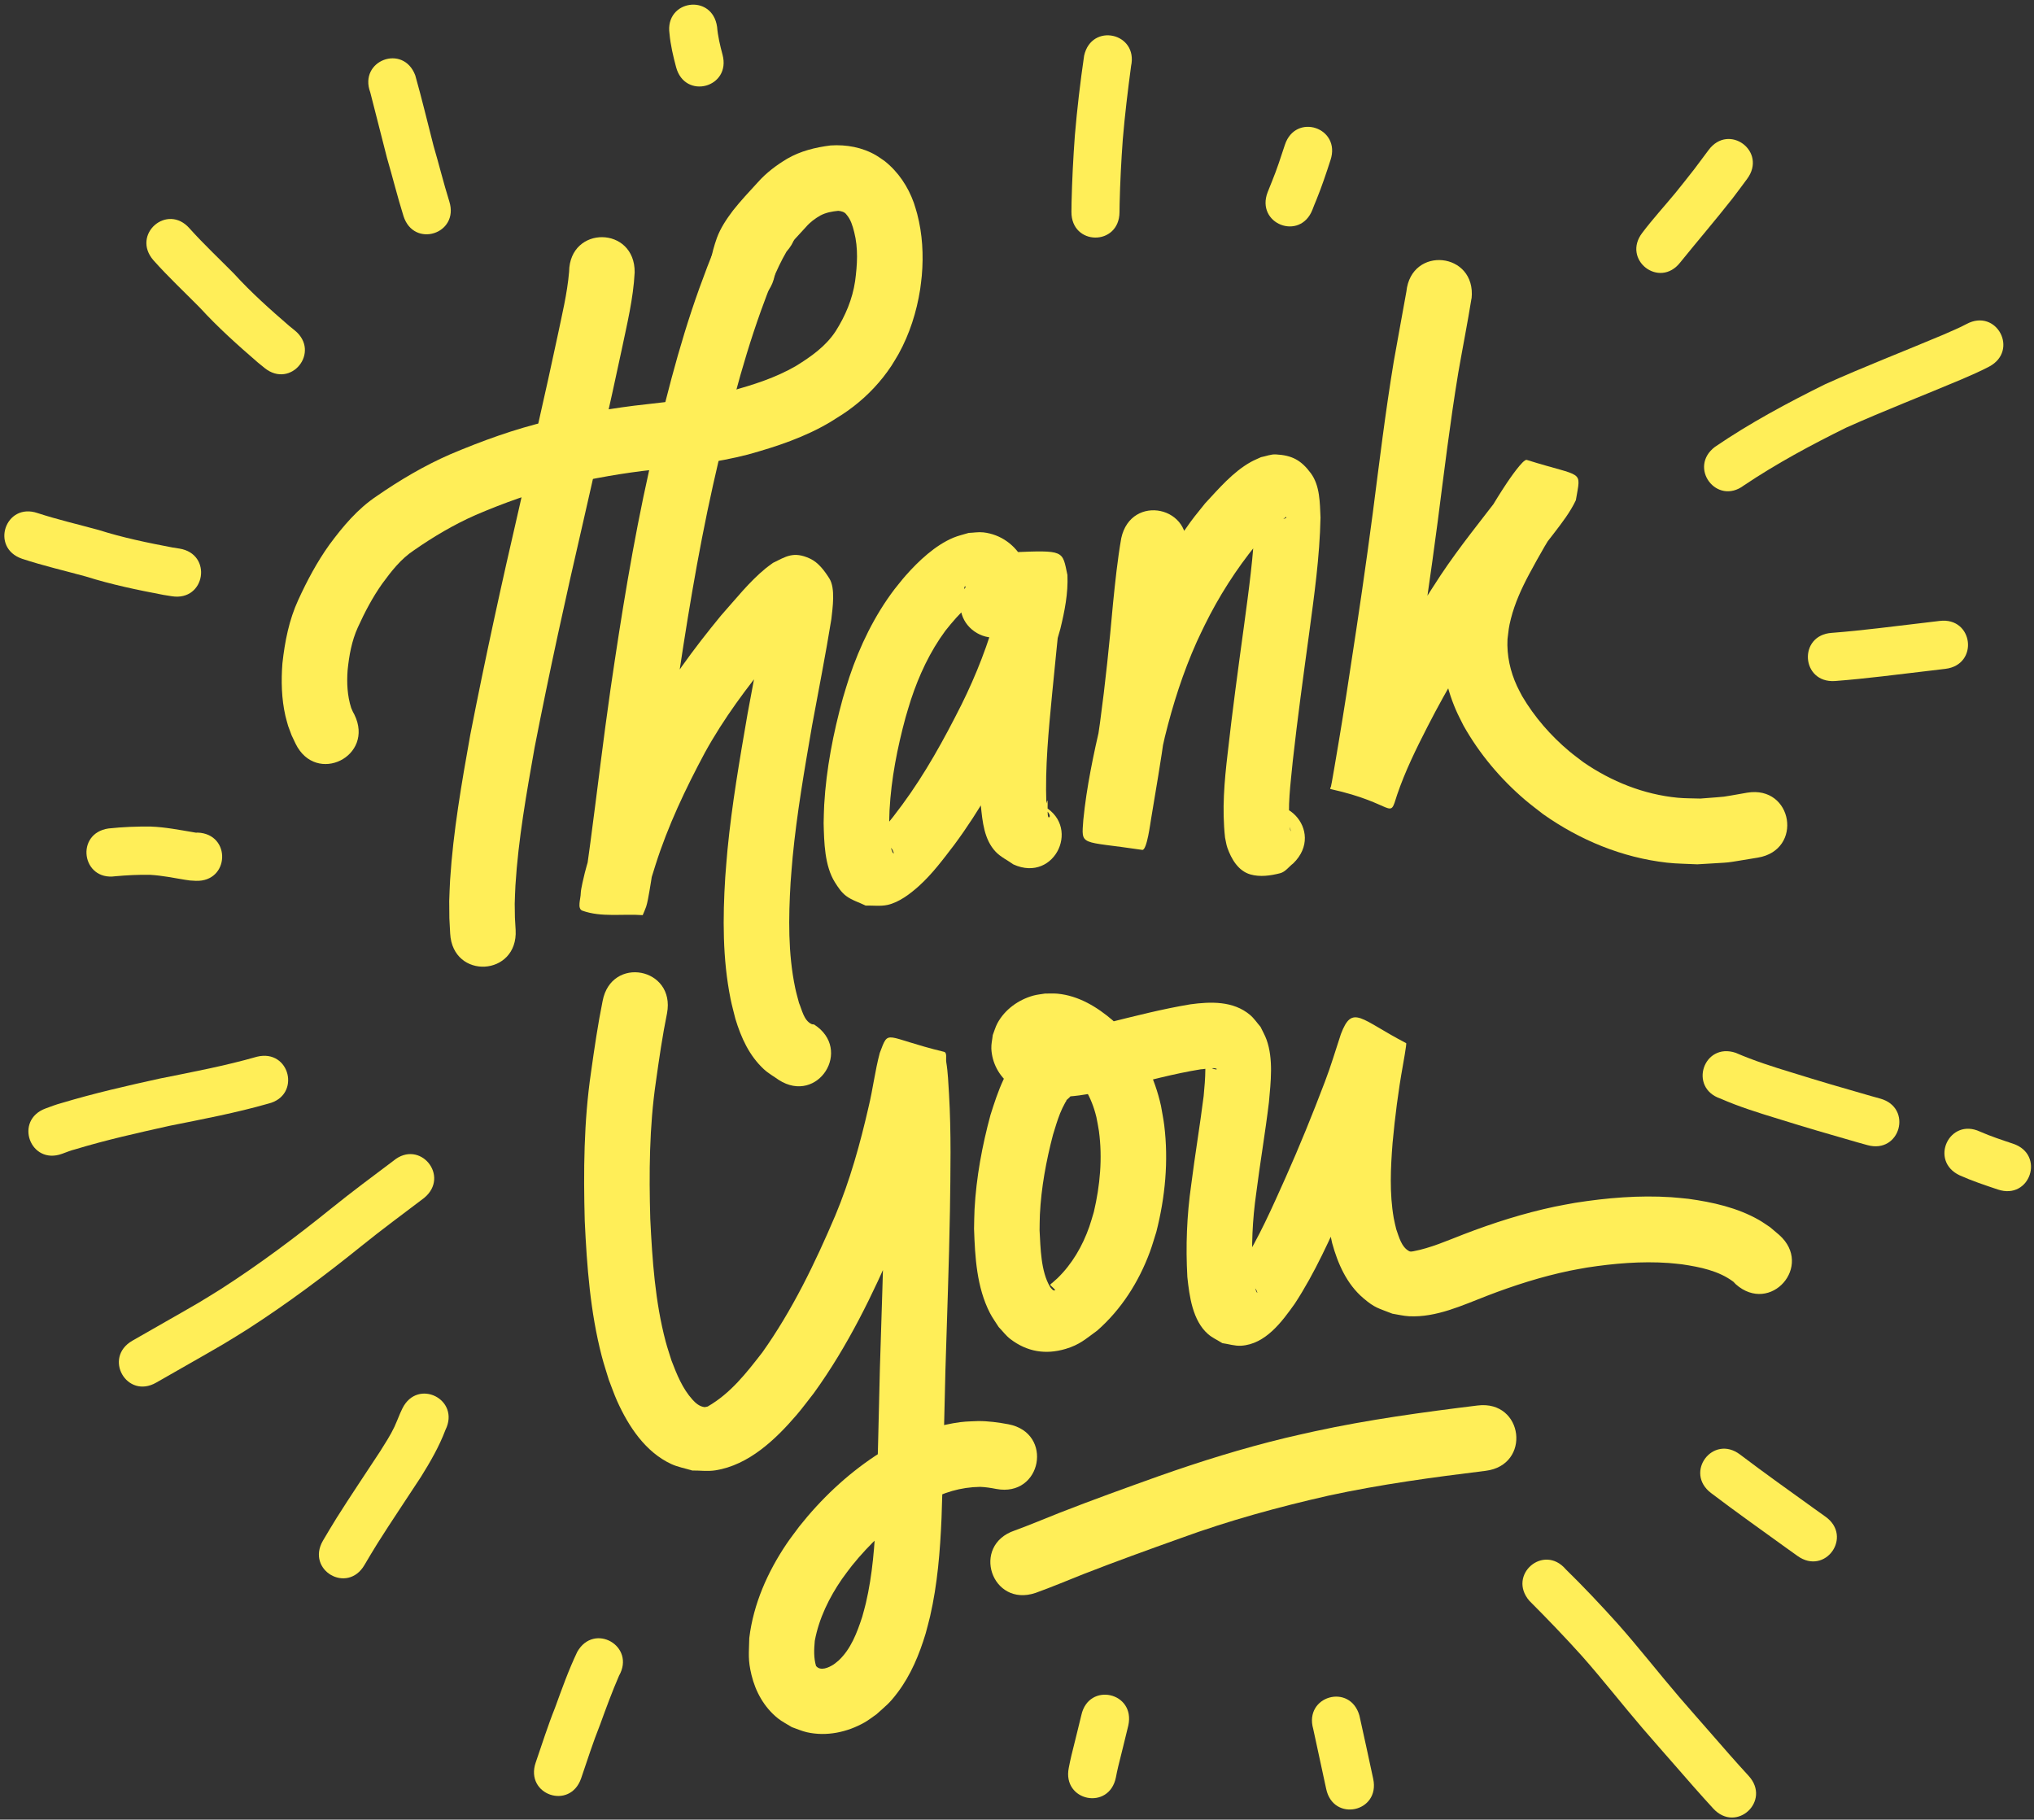 <?xml version="1.0" encoding="UTF-8"?>
<svg width="389px" height="348px" viewBox="0 0 389 348" version="1.1" xmlns="http://www.w3.org/2000/svg" xmlns:xlink="http://www.w3.org/1999/xlink">
    <rect x="0" y="0" width="389" height="348" fill="#333333" stroke="none"/>
    <!-- Generator: Sketch 64 (93537) - https://sketch.com -->
    <title>thank-3148710</title>
    <desc>Created with Sketch.</desc>
    <g id="covid" stroke="none" stroke-width="1" fill="none" fill-rule="evenodd">
        <g id="Desktop" transform="translate(-317, -16322)" fill="#FFEE58" fill-rule="nonzero">
            <g id="Group-10" transform="translate(-2, 16176)">
                <g id="thank-3148710" transform="translate(319, 146)">
                    <g id="g1554" transform="translate(0.5, 0)">
                        <g id="g1243" transform="translate(52.659, 27.125)">
                            <path d="M68.219,24.986 C67.961,30.008 66.746,34.93 65.723,39.836 C63.39,50.854 60.822,61.821 58.345,72.808 C55.031,87.109 51.888,101.449 49.079,115.859 C47.534,124.589 45.966,133.36 45.416,142.224 C45.344,143.383 45.326,144.545 45.28,145.706 C45.336,149.249 45.267,147.577 45.455,150.724 C45.955,159.612 33.437,160.321 32.937,151.434 L32.937,151.434 C32.725,147.512 32.797,149.592 32.753,145.192 C32.81,143.858 32.836,142.521 32.921,141.188 C33.515,131.86 35.137,122.627 36.774,113.441 C39.608,98.91 42.774,84.449 46.117,70.028 C48.579,59.108 51.131,48.207 53.452,37.255 C54.309,33.145 55.328,29.024 55.682,24.832 C55.791,15.931 68.328,16.086 68.22,24.987 L68.219,24.986 Z" id="path1216"></path>
                            <path d="M97.261,20.993 C95.194,24.558 93.79,28.448 92.375,32.304 C88.483,43.152 85.762,54.368 83.219,65.596 C80.2,79.107 78.013,92.782 76.011,106.475 C74.617,116.165 73.484,125.89 72.191,135.593 C71.86,138.203 71.479,140.806 71.029,143.397 C70.9,144.138 70.664,145.537 70.416,146.28 C70.231,146.832 69.977,147.358 69.757,147.897 C65.915,147.614 61.859,148.35 58.232,147.047 C57.162,146.663 57.914,144.782 57.912,143.642 C57.912,142.986 58.539,140.359 58.686,139.794 C59.193,137.833 59.625,136.524 60.234,134.556 C62.423,127.847 65.167,121.319 68.376,115.037 C69.095,113.631 69.863,112.25 70.607,110.857 C74.583,103.591 79.517,96.941 84.762,90.563 C87.513,87.492 90.094,84.172 93.301,81.548 C93.744,81.186 94.218,80.865 94.676,80.523 C97.081,79.363 98.571,78.227 101.759,79.712 C103.36,80.457 104.513,82.018 105.458,83.515 C106.643,85.392 106.072,89.179 105.837,91.285 C104.735,98.114 103.387,104.902 102.136,111.705 C100.701,120.045 99.241,128.397 98.432,136.827 C98.276,138.437 98.171,140.052 98.04,141.664 C97.642,148.377 97.538,155.216 98.924,161.835 C99.124,162.794 99.407,163.735 99.649,164.685 C100.213,165.993 100.566,168.043 102.052,168.73 C102.197,168.796 102.366,168.778 102.523,168.802 C110.003,173.581 103.272,184.202 95.792,179.423 L95.792,179.423 C94.839,178.738 93.792,178.167 92.932,177.368 C90.115,174.753 88.579,171.334 87.48,167.72 C87.173,166.45 86.814,165.191 86.557,163.909 C85.02,156.262 85.057,148.388 85.544,140.638 C85.686,138.903 85.803,137.165 85.97,135.432 C86.815,126.703 88.315,118.054 89.806,109.419 C91.009,102.878 92.29,96.35 93.387,89.79 C93.446,89.334 93.502,88.877 93.567,88.421 C93.593,88.242 93.52,87.768 93.657,87.886 C93.94,88.128 93.862,88.639 94.126,88.902 C96.493,91.263 98.595,93.136 101.967,90.764 C101.033,91.345 100.259,92.171 99.495,92.952 C97.727,94.757 96.061,96.658 94.426,98.583 C89.701,104.314 85.246,110.284 81.654,116.81 C77.955,123.714 74.578,130.809 72.205,138.296 C71.697,139.931 71.314,141.094 70.883,142.707 C70.76,143.166 70.66,143.63 70.547,144.091 C70.501,144.276 70.478,144.821 70.411,144.644 C70.161,144.01 70.643,142.785 69.979,142.646 C66.26,141.867 62.388,142.328 58.592,142.169 C58.49,142.479 58.395,142.791 58.285,143.098 C58.234,143.242 58.386,142.808 58.416,142.658 C58.509,142.214 58.585,141.765 58.663,141.318 C59.091,138.863 59.451,136.397 59.763,133.925 C61.063,124.168 62.202,114.389 63.606,104.646 C65.657,90.629 67.9,76.632 70.993,62.803 C73.662,51.042 76.524,39.298 80.614,27.939 C82.573,22.633 84.486,17.133 87.932,12.582 C93.856,5.96 103.184,14.371 97.261,20.993 L97.261,20.993 Z" id="path1218"></path>
                            <path d="M131.565,85.027 C131.359,85.252 131.472,84.646 131.265,85.265 C131.28,86.462 132.547,86.973 133.521,87.304 C133.581,87.351 133.751,87.387 133.702,87.447 C133.527,87.661 133.239,87.75 133.02,87.919 C132.673,88.185 132.335,88.462 132.007,88.75 C130.362,90.198 129.006,91.793 127.643,93.506 C124.707,97.481 122.603,102.002 121.057,106.687 C120.685,107.813 120.37,108.956 120.027,110.09 C118.459,115.88 117.286,121.809 116.965,127.811 C116.916,128.761 116.916,129.712 116.893,130.663 C117.019,132.369 116.816,134.296 117.553,135.912 C117.59,135.997 117.797,136.166 117.777,136.075 C117.513,134.877 116.838,134.759 115.807,133.956 C118.759,132.33 113.558,134.089 113.798,133.437 C113.913,133.123 114.264,132.958 114.492,132.713 C114.937,132.237 115.388,131.765 115.817,131.274 C117.627,129.205 117.665,129.067 119.387,126.792 C123.804,120.798 127.393,114.263 130.731,107.62 C133.562,101.916 135.867,95.981 137.535,89.834 C137.881,87.857 138.624,85.677 138.477,83.705 C139.233,88.155 138.651,87.082 148.71,87.836 C149.369,87.883 150.391,84.799 150.167,86.146 C150.113,86.483 150.036,86.817 149.984,87.155 C149.913,87.617 149.862,88.082 149.803,88.546 C149.163,94.26 148.619,99.984 148.047,105.704 C147.385,112.639 146.696,119.576 146.957,126.548 C147.515,124.286 146.844,129.739 147.523,129.162 C147.747,128.971 147.51,128.536 147.346,128.293 C146.938,127.701 146.35,127.258 145.852,126.74 C153.917,130.438 148.708,141.889 140.643,138.191 L140.643,138.191 C139.516,137.384 138.214,136.78 137.26,135.772 C135.041,133.425 134.742,129.996 134.427,126.986 C134.391,125.902 134.33,124.819 134.322,123.735 C134.274,117.284 135.033,110.865 135.572,104.447 C136.159,98.575 136.713,92.7 137.38,86.837 C137.572,85.471 138.48,78.581 140.293,78.505 C150.527,78.081 149.981,78.124 150.985,82.846 C151.141,86.342 150.452,89.787 149.624,93.17 C147.709,100.116 145.143,106.847 141.922,113.295 C138.228,120.628 134.246,127.835 129.346,134.439 C127.234,137.198 125.13,140.043 122.53,142.374 C120.909,143.827 118.763,145.462 116.577,145.941 C115.216,146.239 113.794,146.028 112.402,146.071 C111.154,145.455 109.77,145.062 108.659,144.223 C107.768,143.551 107.124,142.583 106.529,141.637 C104.527,138.459 104.452,133.921 104.359,130.305 C104.394,129.134 104.399,127.961 104.467,126.791 C104.867,119.884 106.206,113.059 108.038,106.401 C108.452,105.056 108.83,103.701 109.279,102.368 C111.298,96.37 114.083,90.624 117.908,85.571 C118.621,84.7 119.302,83.8 120.047,82.956 C122.517,80.161 125.724,77.134 129.217,75.691 C130.146,75.307 131.136,75.095 132.095,74.797 C133.035,74.762 133.98,74.587 134.914,74.693 C138.233,75.07 141.018,77.1 142.557,80.035 C142.872,80.635 143.085,81.284 143.349,81.909 C143.487,82.506 143.672,83.095 143.764,83.701 C144.16,86.321 143.634,88.955 142.438,91.294 C138.023,99.014 127.15,92.747 131.564,85.027 L131.565,85.027 Z" id="path1220"></path>
                            <path d="M173.531,78.477 C172.946,82.146 172.552,85.842 172.179,89.537 C171.49,97.318 170.683,105.086 169.634,112.826 C168.874,118.383 167.908,123.909 166.993,129.441 C166.862,130.092 166.201,135.553 165.297,135.417 C153.286,133.618 153.651,134.829 154.025,129.667 C154.652,123.35 155.979,117.134 157.407,110.959 C159.099,104.039 161.276,97.225 164.175,90.715 C164.725,89.479 165.329,88.268 165.906,87.045 C168.135,82.629 170.586,78.32 173.412,74.259 C175.106,71.823 175.495,71.415 177.316,69.145 C179.931,66.33 182.63,63.15 186.033,61.243 C186.667,60.888 187.347,60.621 188.003,60.31 C188.952,60.134 189.886,59.727 190.849,59.781 C193.932,59.951 195.676,60.869 197.533,63.378 C199.298,65.764 199.261,69.071 199.386,71.865 C199.238,79.353 198.177,86.792 197.187,94.205 C196.091,102.254 194.983,110.303 194.087,118.378 C193.679,122.755 193,127.182 193.58,131.573 C193.623,131.662 193.726,131.933 193.71,131.837 C193.106,128.075 189.522,128.182 186.652,128.343 C186.204,128.368 185.852,128.75 185.452,128.954 C191.82,122.76 200.544,131.802 194.176,137.995 L194.176,137.995 C193.34,138.624 192.679,139.619 191.667,139.88 C189.83,140.355 187.806,140.635 185.982,140.113 C183.62,139.438 182.313,137.096 181.58,135.024 C181.355,134.387 181.278,133.707 181.127,133.048 C180.535,127.638 180.989,122.373 181.625,116.982 C182.534,108.815 183.647,100.672 184.759,92.531 C185.657,85.817 186.607,79.086 186.855,72.311 C186.842,71.777 186.826,71.244 186.824,70.711 C186.824,70.518 186.661,70.099 186.851,70.132 C187.14,70.182 187.184,70.629 187.414,70.812 C189.244,72.269 190.558,72.923 192.837,71.925 C192.818,71.562 192.863,71.738 192.147,72.234 C191.81,72.47 191.483,72.72 191.168,72.983 C189.686,74.22 188.338,75.615 187.063,77.063 C183.218,81.809 179.93,86.957 177.23,92.448 C176.727,93.506 176.201,94.553 175.721,95.622 C173.099,101.467 171.146,107.593 169.619,113.81 C168.329,119.368 167.123,124.959 166.525,130.641 C166.101,135.593 166.927,129.118 155.049,128.165 C154.22,128.098 154.441,129.72 154.083,130.473 C154.012,130.623 154.153,130.15 154.182,129.987 C154.31,129.285 154.52,128.007 154.625,127.377 C155.52,121.966 156.466,116.562 157.211,111.128 C158.243,103.53 159.026,95.902 159.706,88.264 C160.128,84.102 160.558,79.932 161.278,75.809 C163.158,67.11 175.411,69.778 173.532,78.478 L173.531,78.477 Z" id="path1222"></path>
                            <path d="M228.266,29.931 C227.497,34.7 226.555,39.443 225.726,44.204 C224.17,53.644 223.022,63.147 221.799,72.636 C220.482,82.652 219.015,92.649 217.473,102.633 C216.516,109.053 215.468,115.457 214.37,121.854 C214.274,122.41 214.179,122.967 214.081,123.522 C214.008,123.945 213.932,124.368 213.854,124.79 C213.798,125.091 213.734,125.39 213.678,125.69 C213.678,125.73 213.699,125.821 213.678,125.81 C201.317,122.213 200.479,126.179 202.083,121.085 C203.813,115.891 206.209,110.964 208.694,106.102 C212.785,98.098 217.436,90.417 222.35,82.902 C225.983,77.451 230.114,72.368 234.097,67.179 C234.902,66.129 235.696,65.07 236.444,63.978 C236.566,63.8 236.684,63.62 236.798,63.437 C236.832,63.38 236.923,63.201 236.889,63.258 C236.808,63.398 236.733,63.541 236.655,63.682 C235.559,69.532 235.215,66.862 245.49,71.495 C245.814,71.642 246.053,71.056 246.353,70.864 C246.398,70.836 246.297,70.954 246.267,70.999 C246.001,71.404 245.731,71.807 245.463,72.212 C243.205,75.598 241.198,79.138 239.272,82.722 C237.833,85.421 236.556,88.224 235.799,91.201 C235.367,92.898 235.361,93.381 235.149,95.102 C234.993,98.217 235.662,101.27 236.967,104.093 C237.27,104.75 237.626,105.38 237.956,106.024 C240.318,110.028 243.419,113.584 246.976,116.567 C247.844,117.294 248.765,117.954 249.659,118.647 C255.022,122.342 261.199,124.819 267.705,125.444 C269.143,125.581 270.592,125.547 272.035,125.601 C278.044,125.115 275.06,125.491 280.987,124.476 C289.735,123.031 291.771,135.452 283.023,136.897 L283.023,136.897 C275.462,138.11 279.317,137.673 271.454,138.176 C269.515,138.07 267.567,138.078 265.637,137.861 C257.064,136.89 248.962,133.536 241.94,128.568 C240.8,127.666 239.625,126.805 238.518,125.86 C233.815,121.848 229.775,117.05 226.74,111.653 C226.259,110.669 225.734,109.705 225.298,108.7 C223.204,103.875 222.286,98.666 222.724,93.415 C222.864,92.431 222.963,91.44 223.143,90.462 C224.034,85.625 225.929,81.057 228.24,76.742 C230.356,72.81 232.563,68.927 235.043,65.212 C235.418,64.652 238.147,60.619 238.827,60.832 C249.858,64.296 249.223,62.557 248.221,68.543 C247.134,70.846 245.569,72.852 244.027,74.867 C240.235,79.803 236.302,84.638 232.83,89.814 C228.156,96.953 223.735,104.252 219.846,111.857 C217.677,116.088 215.574,120.369 214.038,124.881 C212.441,129.952 213.905,126.575 201.304,123.781 C201.132,123.744 201.361,123.432 201.393,123.259 C201.797,121.079 201.165,124.666 201.745,121.366 C201.842,120.817 201.936,120.267 202.031,119.718 C203.117,113.39 204.154,107.055 205.099,100.704 C206.627,90.825 208.078,80.933 209.381,71.022 C210.628,61.349 211.8,51.661 213.392,42.037 C214.171,37.566 215.02,33.107 215.811,28.639 C216.722,19.784 229.194,21.078 228.283,29.932 L228.266,29.931 Z" id="path1224"></path>
                            <path d="M150.728,183.34 C150.758,183.332 150.835,183.297 150.823,183.326 C150.766,183.472 150.653,183.59 150.577,183.728 C150.208,184.391 149.86,185.108 149.582,185.808 C149.027,187.205 148.677,188.448 148.225,189.902 C146.918,194.891 145.974,199.996 145.718,205.156 C145.668,206.161 145.68,207.168 145.658,208.174 C145.844,211.498 145.888,216.049 147.674,218.999 C147.816,219.235 148.039,219.412 148.221,219.619 C149.367,219.972 147.669,218.708 147.698,218.617 C147.758,218.424 147.978,218.327 148.126,218.19 C148.438,217.902 148.759,217.625 149.075,217.342 C151.887,214.616 153.869,211.18 155.165,207.495 C155.493,206.564 155.746,205.608 156.036,204.664 C157.228,199.61 157.711,194.357 157.01,189.191 C156.889,188.299 156.687,187.42 156.526,186.534 C155.556,182.562 153.874,179.834 150.941,177.074 C150.535,176.705 147.664,174.742 147.138,175.477 C147.189,175.614 147.162,175.623 147.384,175.616 C148.079,175.593 148.378,174.997 148.707,174.47 C149.185,173.165 149.014,171.785 148.147,170.676 C147.721,170.13 147.555,170.39 147.808,170.108 C151.399,170.228 154.91,169.354 158.384,168.56 C163.729,167.239 169.056,165.853 174.49,164.954 C178.364,164.426 182.692,164.275 185.898,166.969 C186.677,167.623 187.243,168.496 187.915,169.26 C188.301,170.083 188.768,170.873 189.073,171.729 C190.396,175.439 189.869,179.827 189.524,183.659 C188.826,189.49 187.825,195.277 187.09,201.103 C186.362,206.172 186.133,211.276 186.438,216.383 C186.58,217.543 186.611,218.217 186.911,219.304 C186.978,219.549 187.064,219.792 187.183,220.017 C187.205,220.059 187.33,220.111 187.314,220.067 C186.953,219.043 186.6,219.032 185.644,218.222 C186.008,217.034 182.191,217.998 182.25,217.716 C182.282,217.565 182.414,217.453 182.506,217.329 C182.744,217.006 183.003,216.7 183.238,216.374 C183.575,215.905 183.894,215.421 184.222,214.945 C187.589,209.649 190.114,203.873 192.677,198.158 C195.371,192.121 197.857,185.995 200.204,179.815 C201.368,176.805 202.267,173.705 203.285,170.645 C205.489,164.834 207.033,167.847 215.772,172.379 C215.897,172.445 215.171,176.471 215.127,176.717 C214.249,181.602 213.625,186.525 213.17,191.466 C212.797,196.236 212.563,201.084 213.389,205.824 C213.515,206.547 213.711,207.256 213.872,207.972 C214.393,209.414 214.853,211.398 216.371,212.178 C216.595,212.293 216.902,212.217 217.129,212.186 C220.462,211.556 223.594,210.161 226.743,208.945 C232.422,206.758 238.246,204.904 244.203,203.645 C245.49,203.373 246.788,203.159 248.08,202.915 C254.146,201.961 260.306,201.443 266.446,201.841 C267.546,201.913 268.641,202.047 269.739,202.15 C274.398,202.79 279.119,203.842 283.249,206.2 C283.979,206.616 284.658,207.117 285.363,207.576 C285.944,208.068 286.525,208.56 287.107,209.053 C293.748,214.95 285.442,224.38 278.801,218.483 L278.801,218.483 C278.65,218.325 278.499,218.167 278.348,218.01 C275.521,215.893 271.957,215.192 268.536,214.68 C267.675,214.595 266.815,214.481 265.952,214.421 C260.744,214.055 255.518,214.505 250.369,215.293 C249.262,215.497 248.151,215.675 247.049,215.905 C241.653,217.031 236.381,218.714 231.241,220.696 C226.505,222.523 221.526,224.874 216.321,224.609 C215.25,224.553 214.201,224.284 213.141,224.121 C210.44,223.054 209.827,223.069 207.579,221.154 C204.398,218.445 202.696,214.558 201.613,210.616 C201.393,209.549 201.128,208.491 200.952,207.416 C200.023,201.759 200.224,195.988 200.685,190.3 C201.179,185.009 201.841,179.736 202.784,174.505 C202.929,173.693 203.007,172.867 203.2,172.065 C203.214,171.992 203.163,172.261 203.234,172.284 C206.968,173.535 210.623,175.149 214.498,175.848 C214.643,175.874 215.556,173.772 215.173,174.647 C214.093,177.867 213.156,181.136 211.919,184.302 C209.483,190.713 206.904,197.068 204.109,203.33 C201.218,209.77 198.348,216.272 194.474,222.193 C192.027,225.639 188.869,229.972 184.195,230.247 C182.992,230.317 181.808,229.918 180.614,229.754 C179.703,229.178 178.695,228.733 177.881,228.025 C174.917,225.446 174.308,220.764 173.92,217.11 C173.593,211.231 173.812,205.354 174.651,199.52 C175.371,193.839 176.323,188.193 177.037,182.512 C177.195,180.806 177.351,179.123 177.361,177.409 C177.361,177.144 177.347,176.878 177.361,176.612 C177.347,176.501 177.276,176.298 177.383,176.277 C177.518,176.253 177.59,176.458 177.694,176.549 C177.965,176.745 178.21,176.983 178.507,177.138 C178.759,177.269 179.039,177.346 179.318,177.398 C179.4,177.405 179.607,177.391 179.553,177.331 C179.171,176.9 176.85,177.416 176.506,177.379 C171.321,178.213 166.259,179.616 161.155,180.838 C155.897,182.029 150.532,183.235 145.12,182.404 C142.878,181.791 142.066,181.783 140.116,180.343 C137.924,178.723 136.551,176.15 136.434,173.42 C136.395,172.55 136.617,171.689 136.708,170.824 C137.003,170.075 137.212,169.286 137.592,168.577 C139.001,165.946 141.628,164.07 144.461,163.285 C145.182,163.085 145.936,163.026 146.673,162.897 C147.47,162.904 148.271,162.842 149.065,162.916 C153.114,163.288 156.672,165.459 159.69,168.056 C160.326,168.691 160.993,169.295 161.597,169.96 C165.298,174.037 167.688,179.009 168.88,184.376 C169.088,185.618 169.349,186.853 169.503,188.103 C170.341,194.922 169.682,201.836 167.989,208.472 C167.576,209.754 167.218,211.054 166.75,212.317 C164.62,218.066 161.298,223.294 156.687,227.348 C154.477,228.947 153.328,230.057 150.641,230.855 C146.798,231.996 143.255,231.407 140.062,228.962 C139.216,228.314 138.578,227.433 137.836,226.669 C137.28,225.78 136.649,224.933 136.169,224 C133.63,219.073 133.311,213.308 133.126,207.886 C133.159,206.639 133.153,205.39 133.221,204.144 C133.551,198.04 134.675,191.999 136.27,186.109 C137.708,181.583 139.229,176.877 142.821,173.572 C149.701,167.958 157.609,177.727 150.728,183.341 L150.728,183.34 Z" id="path1226"></path>
                            <path d="M74.41,166.662 C73.531,170.976 72.901,175.335 72.29,179.694 C71.008,188.415 70.961,197.228 71.205,206.018 C71.592,213.875 72.127,221.818 74.15,229.454 C74.474,230.678 74.894,231.876 75.265,233.087 C76.268,235.715 77.352,238.42 79.263,240.542 C79.866,241.212 80.576,241.838 81.498,241.975 C81.725,242.009 81.953,241.909 82.18,241.877 C86.591,239.331 89.555,235.489 92.635,231.525 C98.391,223.423 102.713,214.447 106.597,205.327 C109.394,198.642 111.335,191.658 112.948,184.605 C113.782,181.179 114.186,177.658 115.095,174.251 C116.907,169.51 115.8,171.228 127.379,174.036 C128.024,174.193 127.699,175.332 127.81,175.99 C128.146,177.986 128.203,180.071 128.338,182.086 C128.772,189.529 128.62,196.989 128.517,204.439 C128.348,214.597 127.949,224.749 127.653,234.903 C127.41,244.341 127.237,253.781 126.908,263.216 C126.639,269.517 126.136,275.838 124.722,281.998 C124.467,283.106 124.151,284.2 123.865,285.301 C122.659,289.297 121.039,293.222 118.51,296.572 C116.914,298.687 116.42,298.968 114.481,300.72 C113.724,301.239 113.008,301.824 112.211,302.278 C108.88,304.173 104.913,305.02 101.133,304.163 C100.153,303.941 99.231,303.514 98.279,303.189 C97.389,302.628 96.43,302.164 95.609,301.506 C92.999,299.413 91.339,296.437 90.561,293.208 C89.853,290.268 90.077,289.14 90.142,286.126 C90.938,279.626 93.62,273.567 97.25,268.168 C98.02,267.023 98.877,265.94 99.69,264.827 C103.84,259.594 108.728,254.954 114.3,251.269 C115.322,250.593 116.391,249.992 117.436,249.354 C121.095,247.329 125.011,245.785 129.139,245.07 C131.214,244.71 131.826,244.745 133.868,244.657 C135.828,244.64 137.768,244.911 139.69,245.267 C148.402,246.915 146.081,259.285 137.369,257.637 L137.369,257.637 C136.352,257.438 135.326,257.278 134.289,257.238 C130.516,257.298 127.225,258.319 123.902,260.139 C123.111,260.611 122.301,261.051 121.529,261.554 C117.05,264.469 113.117,268.156 109.767,272.317 C109.137,273.161 108.474,273.982 107.876,274.849 C105.42,278.41 103.464,282.399 102.669,286.676 C102.518,288.301 102.442,289.916 102.905,291.489 C103.761,292.556 105.373,291.783 106.274,291.203 C106.588,290.954 106.923,290.729 107.216,290.456 C109.588,288.253 110.756,285.099 111.741,282.095 C111.972,281.224 112.231,280.361 112.436,279.484 C113.719,274.008 114.131,268.379 114.378,262.775 C114.707,253.364 114.876,243.948 115.121,234.535 C115.414,224.445 115.811,214.357 115.98,204.264 C116.079,197.154 116.231,190.033 115.828,182.929 C115.78,182.215 115.741,181.5 115.686,180.787 C115.621,179.911 115.429,179.039 115.459,178.161 C115.459,178.112 115.521,178.258 115.567,178.258 C127.174,178.29 125.86,181.837 127.184,177.593 C126.911,178.523 126.758,179.464 126.579,180.418 C126.14,182.761 125.683,185.101 125.167,187.429 C123.38,195.21 121.218,202.91 118.124,210.283 C113.798,220.409 108.958,230.363 102.487,239.311 C101.382,240.709 100.333,242.153 99.173,243.505 C95.152,248.193 90.044,253.062 83.679,254.076 C82.214,254.309 80.712,254.099 79.228,254.111 C77.892,253.697 76.488,253.459 75.218,252.871 C70.261,250.573 67.043,245.66 64.874,240.843 C64.272,239.505 63.804,238.11 63.268,236.743 C62.819,235.239 62.315,233.749 61.921,232.229 C59.73,223.792 59.078,215.04 58.672,206.363 C58.417,196.87 58.49,187.354 59.874,177.937 C60.514,173.387 61.174,168.837 62.088,164.333 C63.728,155.585 76.05,157.914 74.41,166.662 L74.41,166.662 Z" id="path1228"></path>
                            <path d="M140.895,265.588 C143.778,264.534 146.61,263.339 149.464,262.207 C155.737,259.753 162.075,257.469 168.417,255.201 C176.406,252.381 184.501,249.857 192.737,247.868 C194.556,247.429 196.387,247.04 198.213,246.625 C208.518,244.382 218.973,242.962 229.431,241.677 C238.232,240.597 239.753,253.092 230.953,254.173 L230.953,254.173 C220.911,255.405 210.87,256.76 200.974,258.904 C191.373,261.076 181.879,263.677 172.624,267.059 C166.415,269.279 160.209,271.516 154.067,273.916 C151.01,275.128 147.978,276.413 144.883,277.522 C136.477,280.354 132.489,268.419 140.895,265.588 L140.895,265.588 Z" id="path1230"></path>
                            <path d="M82.719,23.027 C82.982,21.437 83.406,19.889 83.946,18.373 C84.655,16.451 85.799,14.76 87.022,13.138 C88.504,11.258 90.146,9.512 91.765,7.752 C93.376,5.931 95.303,4.485 97.374,3.24 C99.933,1.754 102.776,1.062 105.682,0.693 C108.711,0.492 111.756,1.043 114.404,2.588 C114.973,2.921 115.498,3.324 116.045,3.692 C118.645,5.766 120.498,8.546 121.615,11.675 C121.859,12.361 122.038,13.07 122.249,13.767 C123.258,17.622 123.484,21.631 123.135,25.595 C123.058,26.474 122.924,27.348 122.818,28.224 C122.139,32.54 120.805,36.745 118.691,40.574 C118.262,41.351 117.773,42.093 117.315,42.852 C115.342,45.827 112.895,48.435 110.074,50.613 C108.387,51.914 107.475,52.431 105.686,53.558 C100.779,56.494 95.352,58.289 89.878,59.807 C83.984,61.331 77.927,62.01 71.894,62.699 C66.026,63.323 60.22,64.381 54.468,65.683 C48.748,67.055 43.215,69.06 37.811,71.367 C33.66,73.2 29.744,75.514 26.023,78.107 C23.499,79.766 21.686,82.123 19.922,84.528 C18.082,87.132 16.6,89.956 15.282,92.855 C14.103,95.449 13.604,98.244 13.322,101.06 C13.14,103.478 13.261,105.942 14.003,108.261 C14.392,109.158 14.184,108.728 14.622,109.553 C18.537,117.54 7.288,123.099 3.373,115.112 L3.373,115.112 C2.351,112.96 2.831,114.085 1.951,111.73 C1.776,111.086 1.575,110.448 1.426,109.797 C0.673,106.503 0.594,103.08 0.854,99.725 C1.314,95.561 2.12,91.441 3.883,87.612 C5.57,83.927 7.478,80.341 9.842,77.041 C12.435,73.535 15.232,70.19 18.896,67.751 C23.328,64.687 27.978,61.933 32.921,59.775 C39.022,57.189 45.262,54.927 51.719,53.4 C57.912,52.007 64.16,50.863 70.476,50.192 C75.868,49.576 81.285,48.995 86.561,47.667 C90.872,46.488 95.164,45.129 99.056,42.874 C101.953,41.081 104.737,39.136 106.648,36.235 C108.51,33.296 109.865,30.116 110.379,26.646 C110.797,23.523 110.999,20.35 110.205,17.265 C109.904,16.076 109.555,14.854 108.729,13.915 C108.38,13.402 107.73,13.246 107.151,13.194 C105.969,13.313 104.801,13.52 103.738,14.086 C102.7,14.679 101.762,15.377 100.976,16.292 C99.614,17.772 98.232,19.238 96.968,20.803 C96.511,21.385 96.065,21.976 95.741,22.644 C95.395,23.59 95.159,24.562 95.001,25.56 C93.217,34.279 80.935,31.746 82.719,23.027 L82.719,23.027 Z" id="path1232"></path>
                        </g>
                        <path d="M50.816,211.069 C44.617,212.842 38.28,214.041 31.964,215.305 C25.913,216.652 19.848,218.002 13.911,219.801 C13.045,220.014 12.222,220.352 11.388,220.659 C5.285,222.909 2.116,214.243 8.219,211.993 L8.219,211.993 C9.225,211.623 10.227,211.234 11.265,210.96 C17.487,209.091 23.826,207.643 30.167,206.251 C36.36,205.012 42.574,203.838 48.653,202.097 C54.972,200.561 57.135,209.533 50.816,211.069 Z" id="path1462"></path>
                        <path d="M80.622,229.102 C76.612,232.149 72.558,235.125 68.638,238.292 C61.64,243.939 54.423,249.336 46.861,254.203 C45.349,255.177 43.8,256.091 42.27,257.035 C37.999,259.537 33.674,261.944 29.388,264.419 C23.752,267.674 19.168,259.671 24.804,256.417 L24.804,256.417 C29.016,253.986 33.261,251.616 37.462,249.166 C38.895,248.285 40.345,247.433 41.76,246.523 C49.095,241.807 56.092,236.575 62.876,231.097 C66.771,227.956 70.781,224.978 74.778,221.975 C79.798,217.826 85.642,224.953 80.622,229.102 Z" id="path1464"></path>
                        <path d="M84.689,273.478 C83.489,276.666 81.792,279.587 79.998,282.469 C77.219,286.741 74.353,290.947 71.637,295.262 C70.818,296.603 69.995,297.942 69.207,299.301 C65.929,304.939 57.988,300.285 61.266,294.647 L61.266,294.647 C62.111,293.196 62.986,291.762 63.864,290.331 C66.573,286.026 69.426,281.826 72.206,277.568 C73.169,276.027 74.171,274.502 74.947,272.853 C75.266,272.176 75.734,270.965 76.03,270.285 C76.168,269.97 76.32,269.661 76.465,269.349 C79.373,263.511 87.597,267.639 84.689,273.478 L84.689,273.478 Z" id="path1466"></path>
                        <path d="M313.603,44.501 C315.59,41.875 317.815,39.441 319.912,36.905 C320.852,35.769 322.65,33.469 323.573,32.295 C325.449,29.806 324.553,31.005 326.261,28.698 C330.139,23.459 337.519,28.966 333.64,34.205 L333.64,34.205 C331.847,36.628 332.796,35.357 330.789,38.016 C327.553,42.13 324.148,46.099 320.861,50.168 C316.869,55.321 309.611,49.653 313.603,44.501 Z" id="path1468"></path>
                        <path d="M327.49,85.461 C334.172,80.901 341.31,77.072 348.548,73.491 C355.99,70.137 363.605,67.197 371.125,64.026 C372.626,63.341 374.168,62.748 375.618,61.958 C381.361,58.897 385.673,67.05 379.93,70.111 L379.93,70.111 C378.223,71.01 376.454,71.771 374.685,72.537 C367.334,75.637 359.893,78.52 352.607,81.774 C345.876,85.094 339.249,88.657 333.007,92.846 C327.806,96.763 322.289,89.378 327.49,85.461 L327.49,85.461 Z" id="path1470"></path>
                        <path d="M349.835,121.035 C355.762,120.58 361.66,119.782 367.565,119.099 C368.529,118.983 369.493,118.868 370.457,118.752 C376.913,117.976 378.006,127.142 371.55,127.918 L371.55,127.918 C370.572,128.035 369.594,128.153 368.616,128.27 C362.558,128.97 356.508,129.788 350.427,130.248 C343.939,130.668 343.347,121.455 349.835,121.035 L349.835,121.035 Z" id="path1472"></path>
                        <path d="M20.261,158.445 C22.965,158.155 25.687,158.047 28.405,158.084 C31.097,158.186 33.738,158.712 36.387,159.15 C37.158,159.263 36.856,159.276 37.29,159.234 C43.787,159.485 43.434,168.709 36.937,168.459 L36.937,168.459 C35.466,168.369 36.147,168.444 34.891,168.259 C32.684,167.893 30.487,167.444 28.249,167.314 C26.017,167.266 23.784,167.385 21.561,167.583 C15.125,168.506 13.824,159.368 20.261,158.444 L20.261,158.445 Z" id="path1488"></path>
                        <path d="M35.762,43.695 C38.47,46.711 41.43,49.483 44.275,52.366 C47.545,55.956 51.162,59.179 54.829,62.347 C55.174,62.626 55.518,62.905 55.863,63.184 C60.917,67.29 55.134,74.467 50.079,70.361 L50.079,70.361 C49.664,70.022 49.248,69.684 48.832,69.345 C44.98,66.017 41.184,62.624 37.741,58.861 C34.765,55.842 31.662,52.944 28.842,49.774 C24.561,44.861 31.481,38.782 35.762,43.695 L35.762,43.695 Z" id="path1490"></path>
                        <path d="M78.923,14.426 C80.187,18.89 81.259,23.407 82.417,27.9 C83.46,31.433 84.33,35.017 85.432,38.532 C87.382,44.759 78.611,47.528 76.661,41.301 L76.661,41.301 C75.513,37.635 74.596,33.9 73.516,30.213 C72.438,26.034 71.397,21.845 70.314,17.667 C68.031,11.555 76.64,8.314 78.923,14.426 L78.923,14.426 Z" id="path1492"></path>
                        <path d="M215.815,12.65 C215.193,17.316 214.625,21.983 214.231,26.675 C213.93,30.771 213.722,34.874 213.626,38.98 C213.605,40.102 213.605,39.568 213.605,40.58 C213.55,47.107 204.355,47.029 204.411,40.501 L204.411,40.501 C204.432,39.399 204.411,39.979 204.432,38.762 C204.534,34.469 204.75,30.179 205.067,25.896 C205.499,20.794 206.096,15.713 206.837,10.647 C208.247,4.275 217.223,6.277 215.812,12.65 L215.815,12.65 Z" id="path1494"></path>
                        <path d="M253.958,30.61 C253.135,33.151 252.288,35.684 251.283,38.16 C250.722,39.523 250.978,38.88 250.511,40.088 C248.15,46.17 239.583,42.818 241.943,36.736 L241.943,36.736 C242.477,35.364 242.201,36.056 242.775,34.661 C243.712,32.38 244.465,30.032 245.236,27.69 C247.292,21.498 256.014,24.417 253.958,30.61 L253.958,30.61 Z" id="path1496"></path>
                        <path d="M136.642,5.132 C136.792,6.94 137.214,8.704 137.682,10.451 C139.369,16.755 130.489,19.15 128.803,12.846 L128.803,12.846 C128.24,10.742 127.74,8.612 127.54,6.438 C126.62,-0.024 135.723,-1.33 136.642,5.132 Z" id="path1498"></path>
                        <path d="M259.488,328.107 C260.385,332.139 261.265,336.173 262.125,340.212 C263.484,346.596 254.493,348.525 253.134,342.142 L253.134,342.142 C252.317,338.306 251.469,334.477 250.647,330.643 C248.861,324.367 257.702,321.831 259.488,328.107 L259.488,328.107 Z" id="path1500"></path>
                        <path d="M298.957,300.134 C302.38,303.482 305.661,306.965 308.866,310.522 C312.934,315.106 316.698,319.949 320.687,324.601 C322.664,326.906 324.686,329.172 326.679,331.464 C329.063,334.208 331.453,336.95 333.914,339.625 C338.323,344.423 331.565,350.683 327.156,345.885 L327.156,345.885 C324.641,343.146 322.19,340.346 319.754,337.536 C317.725,335.204 315.669,332.897 313.657,330.55 C309.738,325.979 306.036,321.223 302.045,316.713 C298.787,313.092 295.416,309.587 291.976,306.142 C287.744,301.186 294.725,295.178 298.957,300.134 L298.957,300.134 Z" id="path1504"></path>
                        <path d="M332.289,278.186 C336.94,281.716 341.707,285.092 346.441,288.509 C347.168,289.028 347.895,289.547 348.622,290.067 C353.918,293.852 348.588,301.373 343.29,297.588 L343.29,297.588 C342.552,297.06 341.813,296.532 341.075,296.005 C336.279,292.543 331.451,289.122 326.739,285.546 C321.555,281.606 327.105,274.246 332.289,278.186 L332.289,278.186 Z" id="path1506"></path>
                        <path d="M331.453,201.353 C334.934,202.862 338.553,204.017 342.178,205.12 C347.178,206.682 352.202,208.159 357.24,209.591 C357.861,209.764 358.481,209.937 359.102,210.11 C365.367,211.855 362.909,220.75 356.644,219.005 L356.644,219.005 C356.007,218.828 355.371,218.651 354.735,218.474 C349.641,217.025 344.561,215.532 339.505,213.953 C335.805,212.822 332.092,211.668 328.545,210.11 C322.377,208.046 325.285,199.288 331.453,201.353 Z" id="path1512"></path>
                        <path d="M378.18,216.423 C380.239,217.325 382.381,218.029 384.511,218.742 C390.678,220.809 387.765,229.566 381.599,227.498 L381.599,227.498 C379.138,226.672 376.665,225.855 374.295,224.79 C368.402,222.032 372.288,213.665 378.18,216.423 Z" id="path1514"></path>
                        <path d="M215.286,330.007 C214.675,332.642 213.981,335.258 213.347,337.888 C213.031,339.307 213.174,338.628 212.916,339.922 C211.637,346.322 202.622,344.507 203.901,338.106 L203.901,338.106 C204.213,336.555 204.045,337.352 204.411,335.716 C205.032,333.142 205.707,330.582 206.31,328.004 C207.721,321.632 216.697,323.635 215.286,330.007 Z" id="path1516"></path>
                        <path d="M117.887,320.49 C116.561,323.546 115.413,326.677 114.276,329.807 C112.926,333.186 111.82,336.651 110.647,340.092 C108.531,346.265 99.837,343.26 101.953,337.088 L101.953,337.088 C103.158,333.597 104.261,330.07 105.638,326.64 C106.954,323.025 108.248,319.384 109.904,315.91 C113.13,310.242 121.113,314.823 117.887,320.49 L117.887,320.49 Z" id="path1520"></path>
                        <path d="M6.687,98.127 C10.534,99.379 14.478,100.294 18.377,101.363 C22.997,102.83 27.735,103.806 32.489,104.708 C32.926,104.777 33.364,104.846 33.801,104.914 C40.223,105.933 38.788,115.051 32.366,114.033 L32.366,114.033 C31.837,113.948 31.309,113.864 30.78,113.779 C25.786,112.831 20.81,111.798 15.954,110.268 C11.873,109.147 7.743,108.195 3.722,106.865 C-2.433,104.76 0.533,96.022 6.687,98.127 L6.687,98.127 Z" id="path1522"></path>
                    </g>
                </g>
            </g>
        </g>
    </g>
</svg>